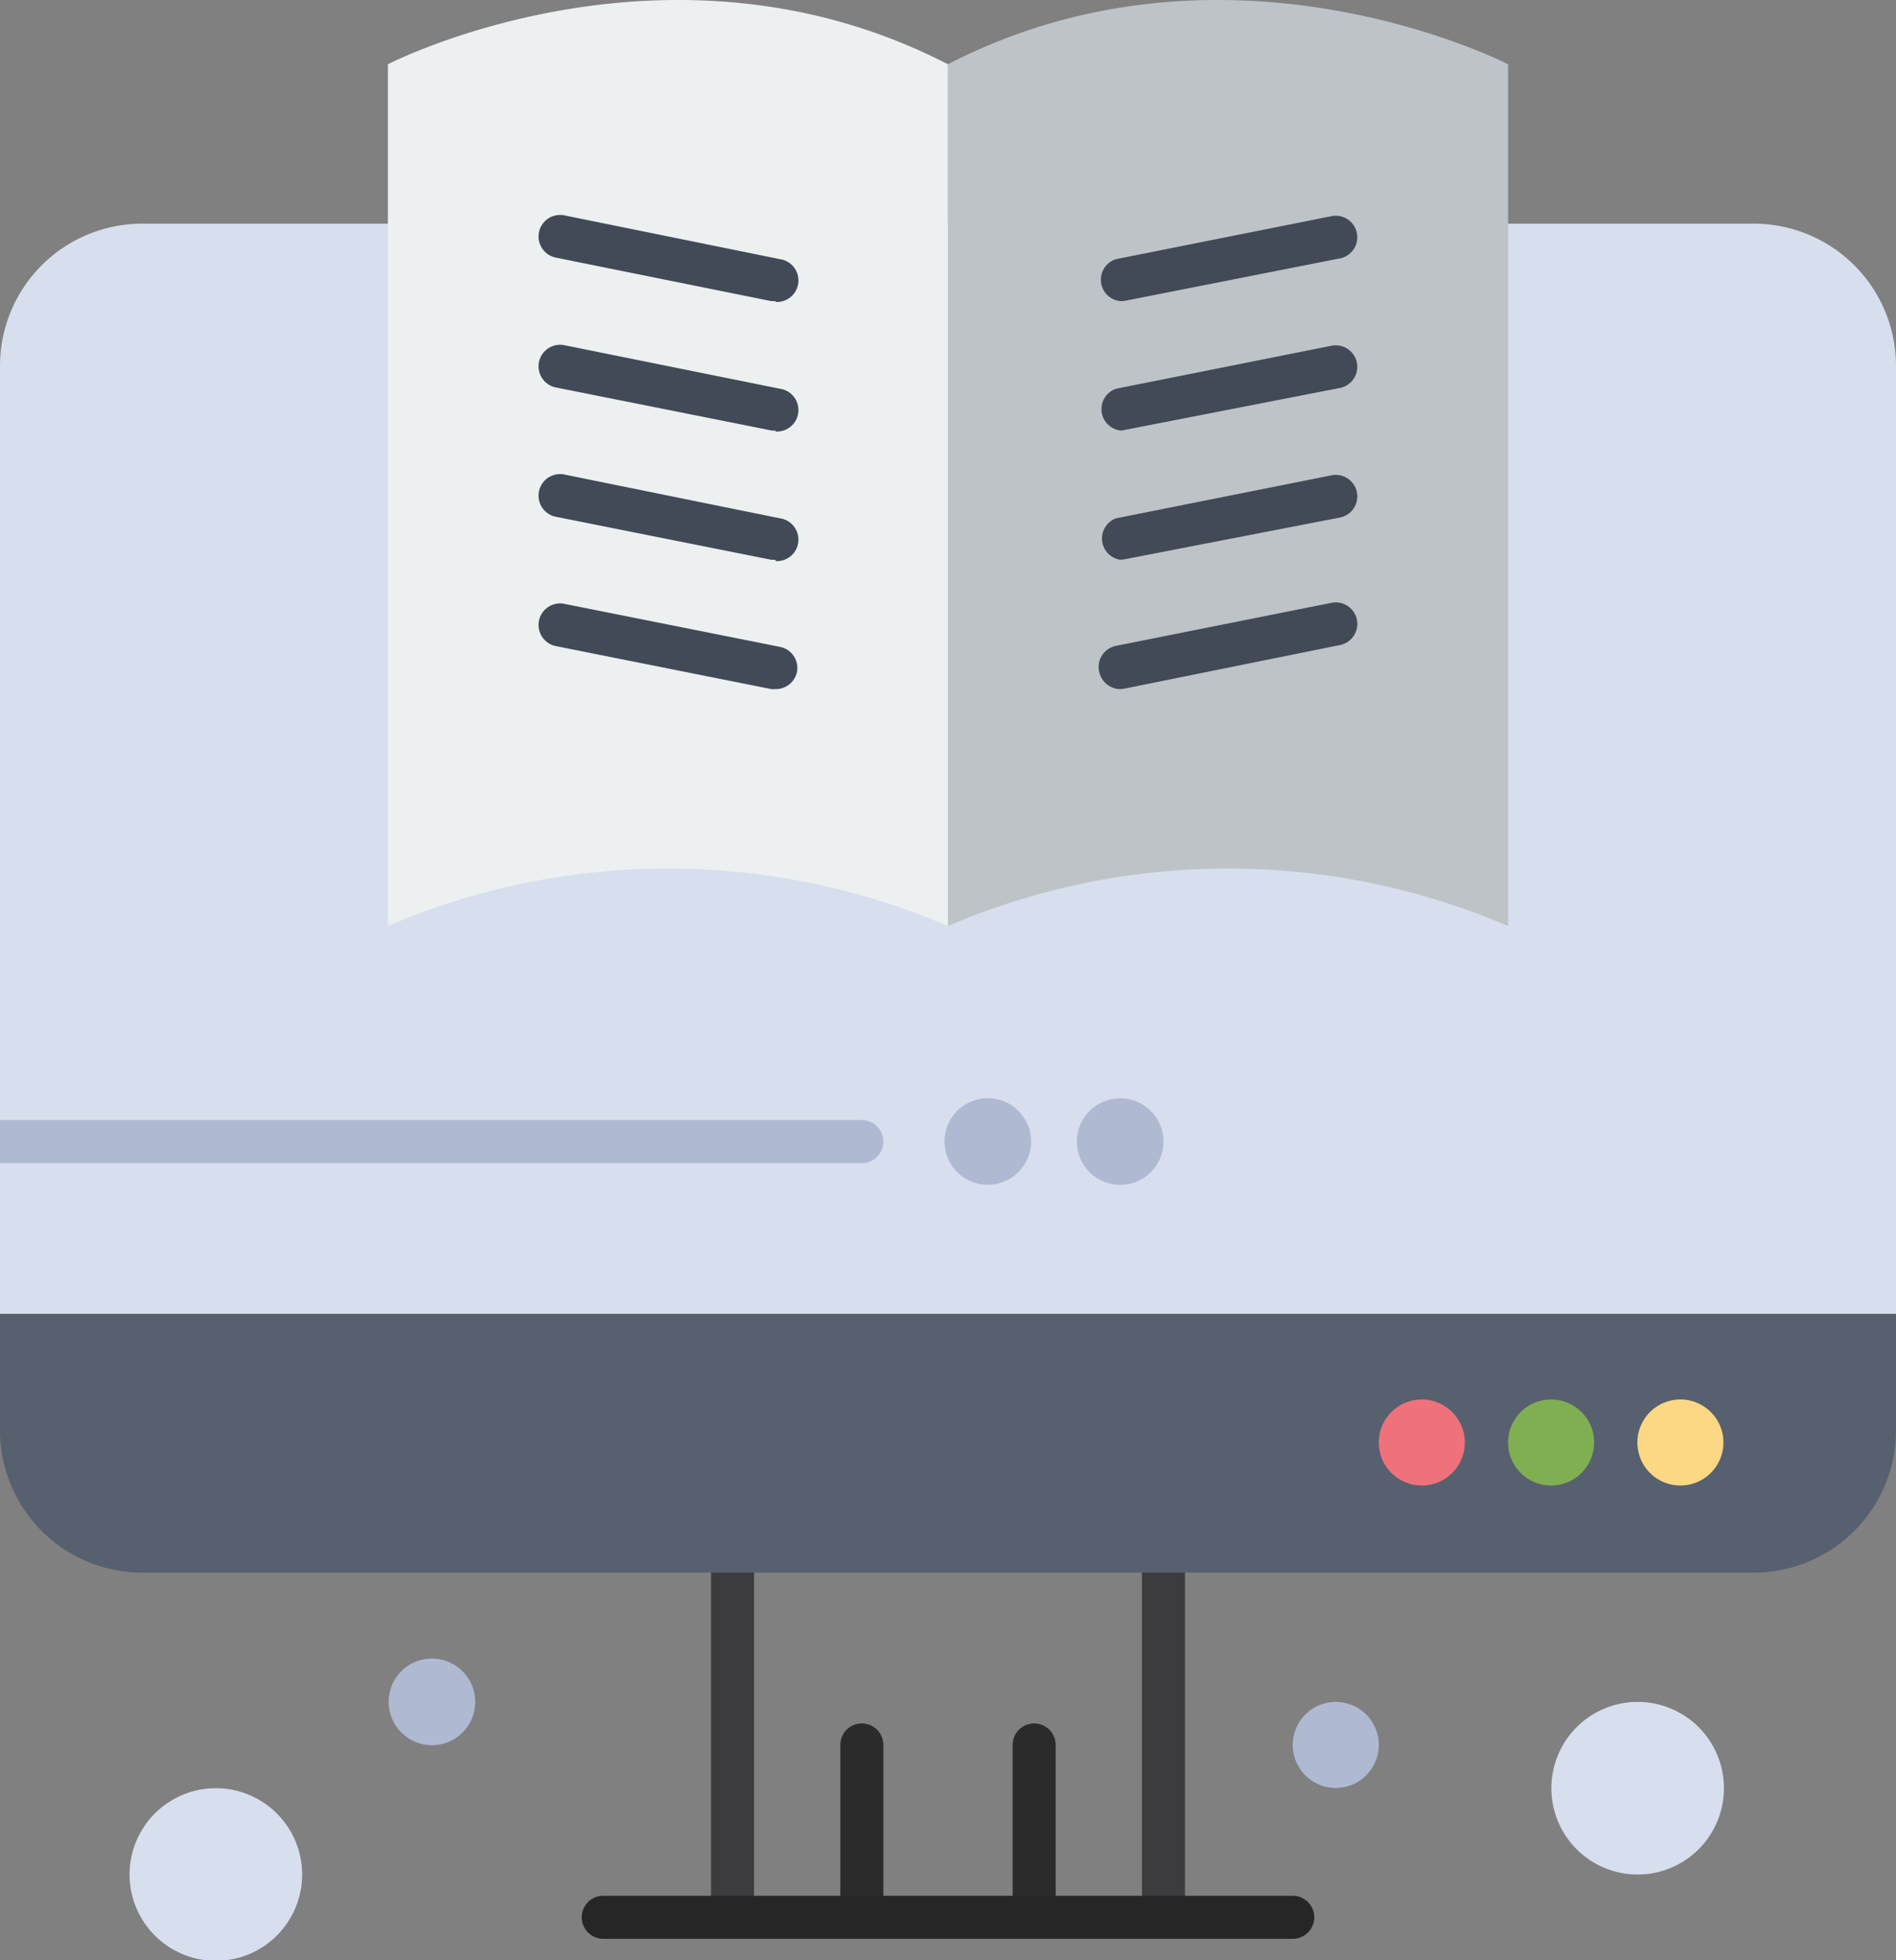 <svg xmlns="http://www.w3.org/2000/svg" viewBox="0 0 73.17 75.64"><rect x="0" y="0" width="73.17" height="75.64" fill="#808080" stroke="none"/><defs><style>.cls-1{fill:#d7deed;}.cls-2{fill:#2b2b2b;}.cls-3{fill:#3c3b3d;}.cls-4{fill:#262626;}.cls-5{fill:#57606f;}.cls-6{fill:#bec3c7;}.cls-7{fill:#ecf0f1;}.cls-8{fill:#fcd884;}.cls-9{fill:#80af52;}.cls-10{fill:#ef727a;}.cls-11{fill:#afb9d2;}.cls-12{fill:#414a56;}</style></defs><title>Asset 10</title><g id="Layer_2" data-name="Layer 2"><g id="_44" data-name="44"><path class="cls-1" d="M5.49,8.63A5.49,5.49,0,0,0,0,14.12V50.7H73.17V14.12a5.49,5.49,0,0,0-5.49-5.49Z"/><path class="cls-2" d="M33.26,74.81a.83.83,0,0,1-.83-.83V67.33a.83.83,0,1,1,1.66,0V74A.83.83,0,0,1,33.26,74.81Z"/><path class="cls-2" d="M39.91,74.81a.83.83,0,0,1-.83-.83V67.33a.83.83,0,1,1,1.66,0V74A.83.83,0,0,1,39.91,74.81Z"/><path class="cls-3" d="M44.9,74.81a.83.83,0,0,1-.83-.83V60.68a.83.83,0,0,1,1.66,0V74A.83.83,0,0,1,44.9,74.81Z"/><path class="cls-3" d="M28.27,74.81a.83.83,0,0,1-.83-.83V60.68a.83.83,0,0,1,1.66,0V74A.83.83,0,0,1,28.27,74.81Z"/><path class="cls-4" d="M49.89,74.81H23.28a.83.83,0,0,1,0-1.66H49.89a.83.83,0,0,1,0,1.66Z"/><path class="cls-5" d="M0,50.7v4.49a5.49,5.49,0,0,0,5.49,5.49H67.68a5.49,5.49,0,0,0,5.49-5.49V50.7Z"/><path class="cls-6" d="M58.2,8.63v27.1a27.47,27.47,0,0,0-21.62,0V2.48c10.81-5.58,21.62,0,21.62,0Z"/><path class="cls-7" d="M36.58,2.48V35.73a27.45,27.45,0,0,0-21.61,0V2.48S25.78-3.1,36.58,2.48Z"/><path class="cls-1" d="M63.19,65.67A3.33,3.33,0,1,1,59.87,69,3.33,3.33,0,0,1,63.19,65.67Z"/><path class="cls-1" d="M8.31,69A3.33,3.33,0,1,1,5,72.32,3.33,3.33,0,0,1,8.31,69Z"/><path class="cls-8" d="M64.85,54a1.66,1.66,0,1,1-1.66,1.66A1.66,1.66,0,0,1,64.85,54Z"/><path class="cls-9" d="M59.87,54a1.66,1.66,0,1,1-1.67,1.66A1.66,1.66,0,0,1,59.87,54Z"/><path class="cls-10" d="M54.88,54a1.66,1.66,0,1,1-1.67,1.66A1.66,1.66,0,0,1,54.88,54Z"/><path class="cls-11" d="M51.55,65.67a1.66,1.66,0,1,1-1.66,1.66A1.66,1.66,0,0,1,51.55,65.67Z"/><path class="cls-11" d="M16.63,64A1.67,1.67,0,1,1,15,65.67,1.66,1.66,0,0,1,16.63,64Z"/><path class="cls-12" d="M29.93,11.62h-.16L21.45,9.94a.83.83,0,0,1,.33-1.63L30.1,10a.83.83,0,0,1-.17,1.65Z"/><path class="cls-12" d="M29.93,16.61a.47.47,0,0,1-.16,0l-8.32-1.66a.83.83,0,1,1,.33-1.63L30.1,15a.83.83,0,0,1-.17,1.65Z"/><path class="cls-12" d="M29.93,21.6l-.16,0-8.32-1.66a.83.83,0,1,1,.33-1.63L30.1,20a.83.83,0,0,1-.17,1.65Z"/><path class="cls-12" d="M29.93,26.59l-.16,0-8.32-1.66a.83.83,0,0,1,.33-1.63l8.32,1.66a.83.83,0,0,1,.65,1A.84.84,0,0,1,29.93,26.59Z"/><path class="cls-12" d="M43.24,11.62A.83.83,0,0,1,43.07,10l8.32-1.66a.83.83,0,1,1,.32,1.63L43.4,11.61Z"/><path class="cls-12" d="M43.24,16.61A.83.83,0,0,1,43.07,15l8.32-1.66a.83.83,0,1,1,.32,1.63L43.4,16.59A.47.47,0,0,1,43.24,16.61Z"/><path class="cls-12" d="M43.24,21.6A.83.83,0,0,1,43.07,20l8.32-1.66a.83.83,0,1,1,.32,1.63L43.4,21.58Z"/><path class="cls-12" d="M43.24,26.59a.84.84,0,0,1-.82-.67.83.83,0,0,1,.65-1l8.32-1.66a.83.83,0,1,1,.32,1.63L43.4,26.57Z"/><path class="cls-11" d="M43.24,42.38a1.67,1.67,0,1,0,1.66,1.67A1.67,1.67,0,0,0,43.24,42.38Z"/><path class="cls-11" d="M38.25,42.38a1.67,1.67,0,1,0,0,3.33,1.67,1.67,0,0,0,0-3.33Z"/><path class="cls-11" d="M34.09,44.05a.83.83,0,0,0-.83-.83H0v1.66H33.26A.83.83,0,0,0,34.09,44.05Z"/></g></g></svg>